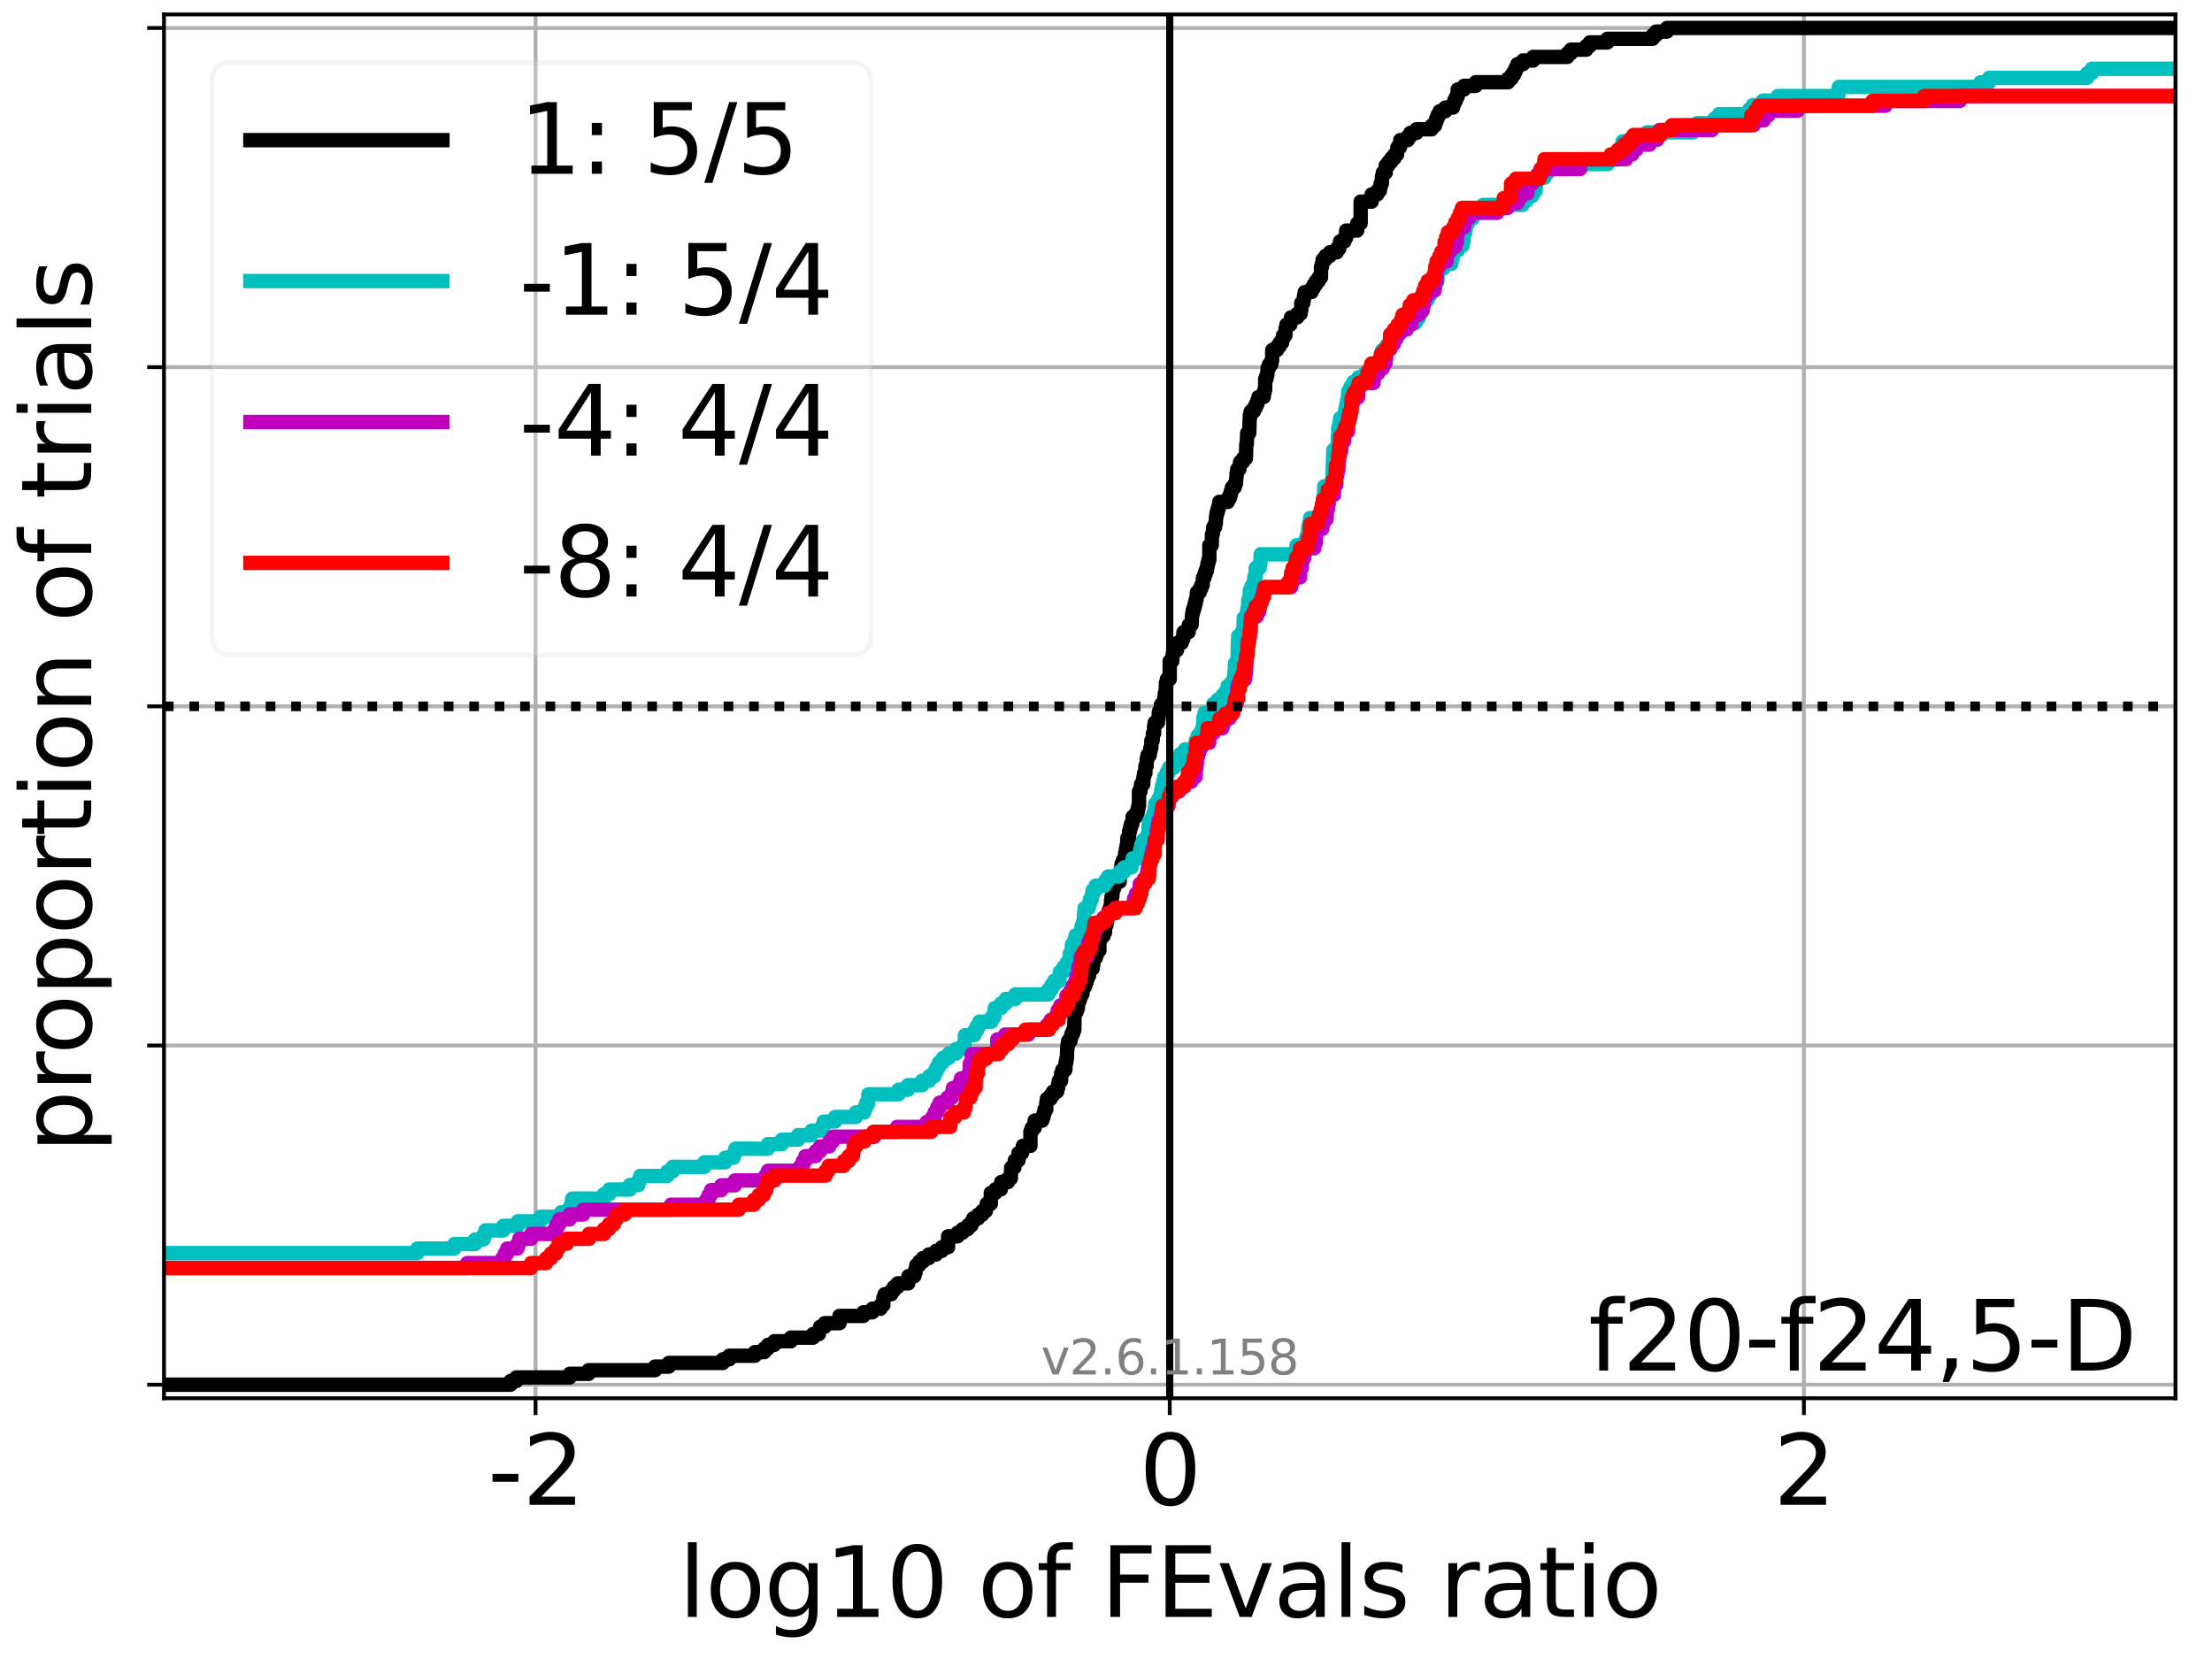 <?xml version="1.0" encoding="utf-8" standalone="no"?>
<!DOCTYPE svg PUBLIC "-//W3C//DTD SVG 1.1//EN"
  "http://www.w3.org/Graphics/SVG/1.1/DTD/svg11.dtd">
<svg xmlns:xlink="http://www.w3.org/1999/xlink" width="460.8pt" height="345.6pt" viewBox="0 0 460.8 345.6" xmlns="http://www.w3.org/2000/svg" version="1.1">
 <defs>
  <style type="text/css">*{stroke-linejoin: round; stroke-linecap: butt}</style>
 </defs>
 <g id="figure_1">
  <g id="patch_1">
   <path d="M 0 345.6 
L 460.8 345.6 
L 460.8 0 
L 0 0 
z
" style="fill: #ffffff"/>
  </g>
  <g id="axes_1">
   <g id="patch_2">
    <path d="M 34.16 291.28 
L 453.192 291.28 
L 453.192 3 
L 34.16 3 
z
" style="fill: #ffffff"/>
   </g>
   <g id="matplotlib.axis_1">
    <g id="xtick_1">
     <g id="line2d_1">
      <path d="M 111.567 291.28 
L 111.567 3 
" clip-path="url(#p907d615e0e)" style="fill: none; stroke: #b0b0b0; stroke-width: 0.8; stroke-linecap: square"/>
     </g>
     <g id="line2d_2">
      <defs>
       <path id="mff3e200ef4" d="M 0 0 
L 0 3.5 
" style="stroke: #000000; stroke-width: 0.8"/>
      </defs>
      <g>
       <use xlink:href="#mff3e200ef4" x="111.567" y="291.28" style="stroke: #000000; stroke-width: 0.8"/>
      </g>
     </g>
     <g id="text_1">
      <!-- -2 -->
      <g transform="translate(101.596 313.477)scale(0.2 -0.2)">
       <defs>
        <path id="DejaVuSans-2d" d="M 313 2009 
L 1997 2009 
L 1997 1497 
L 313 1497 
L 313 2009 
z
" transform="scale(0.016)"/>
        <path id="DejaVuSans-32" d="M 1228 531 
L 3431 531 
L 3431 0 
L 469 0 
L 469 531 
Q 828 903 1448 1529 
Q 2069 2156 2228 2338 
Q 2531 2678 2651 2914 
Q 2772 3150 2772 3378 
Q 2772 3750 2511 3984 
Q 2250 4219 1831 4219 
Q 1534 4219 1204 4116 
Q 875 4013 500 3803 
L 500 4441 
Q 881 4594 1212 4672 
Q 1544 4750 1819 4750 
Q 2544 4750 2975 4387 
Q 3406 4025 3406 3419 
Q 3406 3131 3298 2873 
Q 3191 2616 2906 2266 
Q 2828 2175 2409 1742 
Q 1991 1309 1228 531 
z
" transform="scale(0.016)"/>
       </defs>
       <use xlink:href="#DejaVuSans-2d"/>
       <use xlink:href="#DejaVuSans-32" x="36.084"/>
      </g>
     </g>
    </g>
    <g id="xtick_2">
     <g id="line2d_3">
      <path d="M 243.676 291.28 
L 243.676 3 
" clip-path="url(#p907d615e0e)" style="fill: none; stroke: #b0b0b0; stroke-width: 0.8; stroke-linecap: square"/>
     </g>
     <g id="line2d_4">
      <g>
       <use xlink:href="#mff3e200ef4" x="243.676" y="291.28" style="stroke: #000000; stroke-width: 0.8"/>
      </g>
     </g>
     <g id="text_2">
      <!-- 0 -->
      <g transform="translate(237.314 313.477)scale(0.2 -0.2)">
       <defs>
        <path id="DejaVuSans-30" d="M 2034 4250 
Q 1547 4250 1301 3770 
Q 1056 3291 1056 2328 
Q 1056 1369 1301 889 
Q 1547 409 2034 409 
Q 2525 409 2770 889 
Q 3016 1369 3016 2328 
Q 3016 3291 2770 3770 
Q 2525 4250 2034 4250 
z
M 2034 4750 
Q 2819 4750 3233 4129 
Q 3647 3509 3647 2328 
Q 3647 1150 3233 529 
Q 2819 -91 2034 -91 
Q 1250 -91 836 529 
Q 422 1150 422 2328 
Q 422 3509 836 4129 
Q 1250 4750 2034 4750 
z
" transform="scale(0.016)"/>
       </defs>
       <use xlink:href="#DejaVuSans-30"/>
      </g>
     </g>
    </g>
    <g id="xtick_3">
     <g id="line2d_5">
      <path d="M 375.785 291.28 
L 375.785 3 
" clip-path="url(#p907d615e0e)" style="fill: none; stroke: #b0b0b0; stroke-width: 0.8; stroke-linecap: square"/>
     </g>
     <g id="line2d_6">
      <g>
       <use xlink:href="#mff3e200ef4" x="375.785" y="291.28" style="stroke: #000000; stroke-width: 0.8"/>
      </g>
     </g>
     <g id="text_3">
      <!-- 2 -->
      <g transform="translate(369.423 313.477)scale(0.2 -0.2)">
       <use xlink:href="#DejaVuSans-32"/>
      </g>
     </g>
    </g>
    <g id="text_4">
     <!-- log10 of FEvals ratio -->
     <g transform="translate(141.371 336.833)scale(0.2 -0.2)">
      <defs>
       <path id="DejaVuSans-6c" d="M 603 4863 
L 1178 4863 
L 1178 0 
L 603 0 
L 603 4863 
z
" transform="scale(0.016)"/>
       <path id="DejaVuSans-6f" d="M 1959 3097 
Q 1497 3097 1228 2736 
Q 959 2375 959 1747 
Q 959 1119 1226 758 
Q 1494 397 1959 397 
Q 2419 397 2687 759 
Q 2956 1122 2956 1747 
Q 2956 2369 2687 2733 
Q 2419 3097 1959 3097 
z
M 1959 3584 
Q 2709 3584 3137 3096 
Q 3566 2609 3566 1747 
Q 3566 888 3137 398 
Q 2709 -91 1959 -91 
Q 1206 -91 779 398 
Q 353 888 353 1747 
Q 353 2609 779 3096 
Q 1206 3584 1959 3584 
z
" transform="scale(0.016)"/>
       <path id="DejaVuSans-67" d="M 2906 1791 
Q 2906 2416 2648 2759 
Q 2391 3103 1925 3103 
Q 1463 3103 1205 2759 
Q 947 2416 947 1791 
Q 947 1169 1205 825 
Q 1463 481 1925 481 
Q 2391 481 2648 825 
Q 2906 1169 2906 1791 
z
M 3481 434 
Q 3481 -459 3084 -895 
Q 2688 -1331 1869 -1331 
Q 1566 -1331 1297 -1286 
Q 1028 -1241 775 -1147 
L 775 -588 
Q 1028 -725 1275 -790 
Q 1522 -856 1778 -856 
Q 2344 -856 2625 -561 
Q 2906 -266 2906 331 
L 2906 616 
Q 2728 306 2450 153 
Q 2172 0 1784 0 
Q 1141 0 747 490 
Q 353 981 353 1791 
Q 353 2603 747 3093 
Q 1141 3584 1784 3584 
Q 2172 3584 2450 3431 
Q 2728 3278 2906 2969 
L 2906 3500 
L 3481 3500 
L 3481 434 
z
" transform="scale(0.016)"/>
       <path id="DejaVuSans-31" d="M 794 531 
L 1825 531 
L 1825 4091 
L 703 3866 
L 703 4441 
L 1819 4666 
L 2450 4666 
L 2450 531 
L 3481 531 
L 3481 0 
L 794 0 
L 794 531 
z
" transform="scale(0.016)"/>
       <path id="DejaVuSans-20" transform="scale(0.016)"/>
       <path id="DejaVuSans-66" d="M 2375 4863 
L 2375 4384 
L 1825 4384 
Q 1516 4384 1395 4259 
Q 1275 4134 1275 3809 
L 1275 3500 
L 2222 3500 
L 2222 3053 
L 1275 3053 
L 1275 0 
L 697 0 
L 697 3053 
L 147 3053 
L 147 3500 
L 697 3500 
L 697 3744 
Q 697 4328 969 4595 
Q 1241 4863 1831 4863 
L 2375 4863 
z
" transform="scale(0.016)"/>
       <path id="DejaVuSans-46" d="M 628 4666 
L 3309 4666 
L 3309 4134 
L 1259 4134 
L 1259 2759 
L 3109 2759 
L 3109 2228 
L 1259 2228 
L 1259 0 
L 628 0 
L 628 4666 
z
" transform="scale(0.016)"/>
       <path id="DejaVuSans-45" d="M 628 4666 
L 3578 4666 
L 3578 4134 
L 1259 4134 
L 1259 2753 
L 3481 2753 
L 3481 2222 
L 1259 2222 
L 1259 531 
L 3634 531 
L 3634 0 
L 628 0 
L 628 4666 
z
" transform="scale(0.016)"/>
       <path id="DejaVuSans-76" d="M 191 3500 
L 800 3500 
L 1894 563 
L 2988 3500 
L 3597 3500 
L 2284 0 
L 1503 0 
L 191 3500 
z
" transform="scale(0.016)"/>
       <path id="DejaVuSans-61" d="M 2194 1759 
Q 1497 1759 1228 1600 
Q 959 1441 959 1056 
Q 959 750 1161 570 
Q 1363 391 1709 391 
Q 2188 391 2477 730 
Q 2766 1069 2766 1631 
L 2766 1759 
L 2194 1759 
z
M 3341 1997 
L 3341 0 
L 2766 0 
L 2766 531 
Q 2569 213 2275 61 
Q 1981 -91 1556 -91 
Q 1019 -91 701 211 
Q 384 513 384 1019 
Q 384 1609 779 1909 
Q 1175 2209 1959 2209 
L 2766 2209 
L 2766 2266 
Q 2766 2663 2505 2880 
Q 2244 3097 1772 3097 
Q 1472 3097 1187 3025 
Q 903 2953 641 2809 
L 641 3341 
Q 956 3463 1253 3523 
Q 1550 3584 1831 3584 
Q 2591 3584 2966 3190 
Q 3341 2797 3341 1997 
z
" transform="scale(0.016)"/>
       <path id="DejaVuSans-73" d="M 2834 3397 
L 2834 2853 
Q 2591 2978 2328 3040 
Q 2066 3103 1784 3103 
Q 1356 3103 1142 2972 
Q 928 2841 928 2578 
Q 928 2378 1081 2264 
Q 1234 2150 1697 2047 
L 1894 2003 
Q 2506 1872 2764 1633 
Q 3022 1394 3022 966 
Q 3022 478 2636 193 
Q 2250 -91 1575 -91 
Q 1294 -91 989 -36 
Q 684 19 347 128 
L 347 722 
Q 666 556 975 473 
Q 1284 391 1588 391 
Q 1994 391 2212 530 
Q 2431 669 2431 922 
Q 2431 1156 2273 1281 
Q 2116 1406 1581 1522 
L 1381 1569 
Q 847 1681 609 1914 
Q 372 2147 372 2553 
Q 372 3047 722 3315 
Q 1072 3584 1716 3584 
Q 2034 3584 2315 3537 
Q 2597 3491 2834 3397 
z
" transform="scale(0.016)"/>
       <path id="DejaVuSans-72" d="M 2631 2963 
Q 2534 3019 2420 3045 
Q 2306 3072 2169 3072 
Q 1681 3072 1420 2755 
Q 1159 2438 1159 1844 
L 1159 0 
L 581 0 
L 581 3500 
L 1159 3500 
L 1159 2956 
Q 1341 3275 1631 3429 
Q 1922 3584 2338 3584 
Q 2397 3584 2469 3576 
Q 2541 3569 2628 3553 
L 2631 2963 
z
" transform="scale(0.016)"/>
       <path id="DejaVuSans-74" d="M 1172 4494 
L 1172 3500 
L 2356 3500 
L 2356 3053 
L 1172 3053 
L 1172 1153 
Q 1172 725 1289 603 
Q 1406 481 1766 481 
L 2356 481 
L 2356 0 
L 1766 0 
Q 1100 0 847 248 
Q 594 497 594 1153 
L 594 3053 
L 172 3053 
L 172 3500 
L 594 3500 
L 594 4494 
L 1172 4494 
z
" transform="scale(0.016)"/>
       <path id="DejaVuSans-69" d="M 603 3500 
L 1178 3500 
L 1178 0 
L 603 0 
L 603 3500 
z
M 603 4863 
L 1178 4863 
L 1178 4134 
L 603 4134 
L 603 4863 
z
" transform="scale(0.016)"/>
      </defs>
      <use xlink:href="#DejaVuSans-6c"/>
      <use xlink:href="#DejaVuSans-6f" x="27.783"/>
      <use xlink:href="#DejaVuSans-67" x="88.965"/>
      <use xlink:href="#DejaVuSans-31" x="152.441"/>
      <use xlink:href="#DejaVuSans-30" x="216.064"/>
      <use xlink:href="#DejaVuSans-20" x="279.688"/>
      <use xlink:href="#DejaVuSans-6f" x="311.475"/>
      <use xlink:href="#DejaVuSans-66" x="372.656"/>
      <use xlink:href="#DejaVuSans-20" x="407.861"/>
      <use xlink:href="#DejaVuSans-46" x="439.648"/>
      <use xlink:href="#DejaVuSans-45" x="497.168"/>
      <use xlink:href="#DejaVuSans-76" x="560.352"/>
      <use xlink:href="#DejaVuSans-61" x="619.531"/>
      <use xlink:href="#DejaVuSans-6c" x="680.811"/>
      <use xlink:href="#DejaVuSans-73" x="708.594"/>
      <use xlink:href="#DejaVuSans-20" x="760.693"/>
      <use xlink:href="#DejaVuSans-72" x="792.48"/>
      <use xlink:href="#DejaVuSans-61" x="833.594"/>
      <use xlink:href="#DejaVuSans-74" x="894.873"/>
      <use xlink:href="#DejaVuSans-69" x="934.082"/>
      <use xlink:href="#DejaVuSans-6f" x="961.865"/>
     </g>
    </g>
   </g>
   <g id="matplotlib.axis_2">
    <g id="ytick_1">
     <g id="line2d_7">
      <path d="M 34.16 288.454 
L 453.192 288.454 
" clip-path="url(#p907d615e0e)" style="fill: none; stroke: #b0b0b0; stroke-width: 0.8; stroke-linecap: square"/>
     </g>
     <g id="line2d_8">
      <defs>
       <path id="m505e5ee085" d="M 0 0 
L -3.5 0 
" style="stroke: #000000; stroke-width: 0.8"/>
      </defs>
      <g>
       <use xlink:href="#m505e5ee085" x="34.16" y="288.454" style="stroke: #000000; stroke-width: 0.8"/>
      </g>
     </g>
    </g>
    <g id="ytick_2">
     <g id="line2d_9">
      <path d="M 34.16 217.797 
L 453.192 217.797 
" clip-path="url(#p907d615e0e)" style="fill: none; stroke: #b0b0b0; stroke-width: 0.8; stroke-linecap: square"/>
     </g>
     <g id="line2d_10">
      <g>
       <use xlink:href="#m505e5ee085" x="34.16" y="217.797" style="stroke: #000000; stroke-width: 0.8"/>
      </g>
     </g>
    </g>
    <g id="ytick_3">
     <g id="line2d_11">
      <path d="M 34.16 147.14 
L 453.192 147.14 
" clip-path="url(#p907d615e0e)" style="fill: none; stroke: #b0b0b0; stroke-width: 0.8; stroke-linecap: square"/>
     </g>
     <g id="line2d_12">
      <g>
       <use xlink:href="#m505e5ee085" x="34.16" y="147.14" style="stroke: #000000; stroke-width: 0.8"/>
      </g>
     </g>
    </g>
    <g id="ytick_4">
     <g id="line2d_13">
      <path d="M 34.16 76.483 
L 453.192 76.483 
" clip-path="url(#p907d615e0e)" style="fill: none; stroke: #b0b0b0; stroke-width: 0.8; stroke-linecap: square"/>
     </g>
     <g id="line2d_14">
      <g>
       <use xlink:href="#m505e5ee085" x="34.16" y="76.483" style="stroke: #000000; stroke-width: 0.8"/>
      </g>
     </g>
    </g>
    <g id="ytick_5">
     <g id="line2d_15">
      <path d="M 34.16 5.826 
L 453.192 5.826 
" clip-path="url(#p907d615e0e)" style="fill: none; stroke: #b0b0b0; stroke-width: 0.8; stroke-linecap: square"/>
     </g>
     <g id="line2d_16">
      <g>
       <use xlink:href="#m505e5ee085" x="34.16" y="5.826" style="stroke: #000000; stroke-width: 0.8"/>
      </g>
     </g>
    </g>
    <g id="text_5">
     <!-- proportion of trials -->
     <g transform="translate(19.001 240.146)rotate(-90)scale(0.2 -0.2)">
      <defs>
       <path id="DejaVuSans-70" d="M 1159 525 
L 1159 -1331 
L 581 -1331 
L 581 3500 
L 1159 3500 
L 1159 2969 
Q 1341 3281 1617 3432 
Q 1894 3584 2278 3584 
Q 2916 3584 3314 3078 
Q 3713 2572 3713 1747 
Q 3713 922 3314 415 
Q 2916 -91 2278 -91 
Q 1894 -91 1617 61 
Q 1341 213 1159 525 
z
M 3116 1747 
Q 3116 2381 2855 2742 
Q 2594 3103 2138 3103 
Q 1681 3103 1420 2742 
Q 1159 2381 1159 1747 
Q 1159 1113 1420 752 
Q 1681 391 2138 391 
Q 2594 391 2855 752 
Q 3116 1113 3116 1747 
z
" transform="scale(0.016)"/>
       <path id="DejaVuSans-6e" d="M 3513 2113 
L 3513 0 
L 2938 0 
L 2938 2094 
Q 2938 2591 2744 2837 
Q 2550 3084 2163 3084 
Q 1697 3084 1428 2787 
Q 1159 2491 1159 1978 
L 1159 0 
L 581 0 
L 581 3500 
L 1159 3500 
L 1159 2956 
Q 1366 3272 1645 3428 
Q 1925 3584 2291 3584 
Q 2894 3584 3203 3211 
Q 3513 2838 3513 2113 
z
" transform="scale(0.016)"/>
      </defs>
      <use xlink:href="#DejaVuSans-70"/>
      <use xlink:href="#DejaVuSans-72" x="63.477"/>
      <use xlink:href="#DejaVuSans-6f" x="102.34"/>
      <use xlink:href="#DejaVuSans-70" x="163.521"/>
      <use xlink:href="#DejaVuSans-6f" x="226.998"/>
      <use xlink:href="#DejaVuSans-72" x="288.18"/>
      <use xlink:href="#DejaVuSans-74" x="329.293"/>
      <use xlink:href="#DejaVuSans-69" x="368.502"/>
      <use xlink:href="#DejaVuSans-6f" x="396.285"/>
      <use xlink:href="#DejaVuSans-6e" x="457.467"/>
      <use xlink:href="#DejaVuSans-20" x="520.846"/>
      <use xlink:href="#DejaVuSans-6f" x="552.633"/>
      <use xlink:href="#DejaVuSans-66" x="613.814"/>
      <use xlink:href="#DejaVuSans-20" x="649.02"/>
      <use xlink:href="#DejaVuSans-74" x="680.807"/>
      <use xlink:href="#DejaVuSans-72" x="720.016"/>
      <use xlink:href="#DejaVuSans-69" x="761.129"/>
      <use xlink:href="#DejaVuSans-61" x="788.912"/>
      <use xlink:href="#DejaVuSans-6c" x="850.191"/>
      <use xlink:href="#DejaVuSans-73" x="877.975"/>
     </g>
    </g>
   </g>
   <g id="line2d_17">
    <path d="M 34.16 288.454 
L 106.336 288.454 
L 106.336 287.7 
L 107.557 287.7 
L 107.557 286.946 
L 118.694 286.946 
L 118.694 286.193 
L 122.63 286.193 
L 122.63 285.439 
L 136.453 285.439 
L 136.453 284.685 
L 139.324 284.685 
L 139.324 283.932 
L 150.581 283.932 
L 150.581 283.178 
L 151.915 283.178 
L 151.915 282.424 
L 157.263 282.424 
L 157.263 281.671 
L 159.208 281.671 
L 159.208 280.917 
L 159.973 280.917 
L 159.973 280.163 
L 161.296 280.163 
L 161.296 279.41 
L 164.742 279.41 
L 164.742 278.656 
L 169.369 278.656 
L 169.369 277.902 
L 170.589 277.902 
L 170.589 277.149 
L 170.84 277.149 
L 170.84 276.395 
L 171.8 276.395 
L 171.8 275.641 
L 174.887 275.641 
L 174.887 274.134 
L 179.858 274.134 
L 179.858 273.38 
L 181.726 273.38 
L 181.726 272.627 
L 183.431 272.627 
L 183.431 271.873 
L 184.023 271.873 
L 184.023 270.366 
L 184.28 270.366 
L 184.28 269.612 
L 185.662 269.612 
L 185.662 268.858 
L 186.214 268.858 
L 186.214 268.105 
L 186.991 268.105 
L 186.991 267.351 
L 189.202 267.351 
L 189.253 265.844 
L 190.474 265.844 
L 190.474 265.09 
L 190.724 265.09 
L 190.724 264.336 
L 190.881 264.336 
L 190.881 263.583 
L 191.489 263.583 
L 191.489 262.829 
L 192.275 262.829 
L 192.275 262.075 
L 193.496 262.075 
L 193.496 261.321 
L 195.01 261.321 
L 195.01 260.568 
L 196.231 260.568 
L 196.231 259.814 
L 197.506 259.814 
L 197.506 257.553 
L 199.485 257.553 
L 199.485 256.799 
L 200.528 256.799 
L 200.528 256.046 
L 201.611 256.046 
L 201.611 255.292 
L 202.356 255.292 
L 202.356 254.538 
L 202.763 254.538 
L 202.763 253.785 
L 203.767 253.785 
L 203.767 253.031 
L 204.633 253.031 
L 204.633 252.277 
L 205.379 252.277 
L 205.379 251.524 
L 205.547 251.524 
L 205.547 250.77 
L 206.403 250.77 
L 206.403 248.509 
L 207.368 248.509 
L 207.368 247.755 
L 208.504 247.755 
L 208.569 246.248 
L 209.96 246.248 
L 209.96 245.494 
L 210.577 245.494 
L 210.64 243.233 
L 211.304 243.233 
L 211.405 241.726 
L 212.16 241.726 
L 212.16 240.219 
L 212.905 240.219 
L 212.905 239.465 
L 213.085 239.465 
L 213.085 238.711 
L 214.656 238.711 
L 214.656 235.697 
L 214.947 235.697 
L 214.947 234.943 
L 215.539 234.943 
L 215.539 233.436 
L 217.118 233.436 
L 217.118 232.682 
L 217.39 232.682 
L 217.39 231.928 
L 217.576 231.928 
L 217.576 231.175 
L 217.951 231.175 
L 217.97 229.667 
L 218.087 229.667 
L 218.087 228.914 
L 218.862 228.914 
L 218.862 228.16 
L 219.369 228.16 
L 219.369 227.406 
L 220.226 227.406 
L 220.226 226.653 
L 220.413 226.653 
L 220.413 225.899 
L 220.565 225.899 
L 220.565 225.145 
L 221.057 225.145 
L 221.057 223.638 
L 221.295 223.638 
L 221.295 222.884 
L 221.932 222.884 
L 221.976 221.377 
L 222.12 221.377 
L 222.12 220.623 
L 222.241 220.623 
L 222.32 218.362 
L 222.392 218.362 
L 222.392 217.608 
L 222.516 217.608 
L 222.516 216.855 
L 223.006 216.855 
L 223.006 216.101 
L 223.2 216.101 
L 223.2 215.347 
L 223.541 215.347 
L 223.541 214.594 
L 223.792 214.594 
L 223.865 210.825 
L 224.258 210.825 
L 224.258 210.072 
L 224.537 210.072 
L 224.642 208.564 
L 224.888 208.564 
L 224.888 207.811 
L 225.126 207.811 
L 225.126 207.057 
L 225.496 207.057 
L 225.567 205.55 
L 226.028 205.55 
L 226.028 204.796 
L 226.288 204.796 
L 226.288 204.042 
L 226.526 204.042 
L 226.526 203.289 
L 226.853 203.289 
L 226.908 201.781 
L 227.622 201.781 
L 227.622 201.028 
L 227.74 201.028 
L 227.747 199.52 
L 228.291 199.52 
L 228.291 198.767 
L 228.533 198.767 
L 228.533 198.013 
L 229.022 198.013 
L 229.022 195.752 
L 229.272 195.752 
L 229.272 194.998 
L 229.889 194.998 
L 229.889 194.245 
L 230.193 194.245 
L 230.193 192.737 
L 230.493 192.737 
L 230.542 191.23 
L 230.71 191.23 
L 230.71 190.476 
L 230.941 190.476 
L 230.941 189.723 
L 231.258 189.723 
L 231.258 188.969 
L 231.414 188.969 
L 231.453 187.462 
L 231.57 187.462 
L 231.57 186.708 
L 231.738 186.708 
L 231.772 185.2 
L 232.044 185.2 
L 232.044 183.693 
L 233.245 183.693 
L 233.265 182.186 
L 233.497 182.186 
L 233.555 180.678 
L 233.653 180.678 
L 233.653 179.925 
L 233.948 179.925 
L 233.948 179.171 
L 234.304 179.171 
L 234.387 177.664 
L 234.54 177.664 
L 234.54 176.91 
L 234.678 176.91 
L 234.678 176.156 
L 234.832 176.156 
L 234.832 174.649 
L 235.178 174.649 
L 235.219 173.142 
L 235.423 173.142 
L 235.423 172.388 
L 235.603 172.388 
L 235.603 171.634 
L 235.882 171.634 
L 235.955 170.127 
L 236.659 170.127 
L 236.659 169.373 
L 236.974 169.373 
L 236.974 168.62 
L 237.128 168.62 
L 237.128 167.866 
L 237.275 167.866 
L 237.275 164.851 
L 237.589 164.851 
L 237.589 164.098 
L 237.71 164.098 
L 237.71 163.344 
L 238.166 163.344 
L 238.195 161.837 
L 238.337 161.837 
L 238.337 161.083 
L 238.6 161.083 
L 238.614 159.576 
L 238.87 159.576 
L 238.884 158.068 
L 239.05 158.068 
L 239.05 157.315 
L 239.511 157.315 
L 239.511 156.561 
L 239.643 156.561 
L 239.643 155.807 
L 239.845 155.807 
L 239.845 154.3 
L 240.117 154.3 
L 240.179 152.793 
L 240.414 152.793 
L 240.42 151.285 
L 240.549 151.285 
L 240.549 150.532 
L 241.223 150.532 
L 241.223 149.778 
L 241.338 149.778 
L 241.419 148.271 
L 241.784 148.271 
L 241.864 146.763 
L 242.481 146.763 
L 242.551 145.256 
L 242.631 145.256 
L 242.631 144.502 
L 242.82 144.502 
L 242.89 142.241 
L 243.084 142.241 
L 243.084 141.487 
L 243.676 141.487 
L 243.676 137.719 
L 244.212 137.719 
L 244.31 136.212 
L 244.402 136.212 
L 244.402 135.458 
L 245.186 135.458 
L 245.256 133.951 
L 246.156 133.951 
L 246.156 133.197 
L 246.487 133.197 
L 246.547 131.69 
L 247.611 131.69 
L 247.659 130.182 
L 248.228 130.182 
L 248.338 127.921 
L 248.468 127.921 
L 248.468 127.168 
L 248.702 127.168 
L 248.702 126.414 
L 248.906 126.414 
L 248.906 125.66 
L 249.092 125.66 
L 249.092 124.907 
L 249.268 124.907 
L 249.332 123.399 
L 249.922 123.399 
L 249.922 122.646 
L 250.24 122.646 
L 250.24 121.892 
L 250.539 121.892 
L 250.594 120.385 
L 250.886 120.385 
L 250.886 119.631 
L 251.143 119.631 
L 251.143 118.877 
L 251.412 118.877 
L 251.412 118.124 
L 251.549 118.124 
L 251.549 117.37 
L 251.727 117.37 
L 251.727 116.616 
L 251.929 116.616 
L 251.929 113.602 
L 252.431 113.602 
L 252.475 111.341 
L 252.637 111.341 
L 252.732 109.833 
L 253.115 109.833 
L 253.115 109.08 
L 253.268 109.08 
L 253.328 107.572 
L 253.435 107.572 
L 253.435 106.818 
L 253.646 106.818 
L 253.646 106.065 
L 253.858 106.065 
L 253.858 105.311 
L 253.992 105.311 
L 253.992 104.557 
L 255.774 104.557 
L 255.774 103.804 
L 256.192 103.804 
L 256.192 103.05 
L 256.411 103.05 
L 256.411 102.296 
L 256.642 102.296 
L 256.642 101.543 
L 257.196 101.543 
L 257.196 100.789 
L 257.468 100.789 
L 257.568 99.282 
L 257.604 99.282 
L 257.604 98.528 
L 257.72 98.528 
L 257.72 97.774 
L 258.172 97.774 
L 258.172 97.021 
L 258.33 97.021 
L 258.33 96.267 
L 258.924 96.267 
L 258.924 95.513 
L 259.541 95.513 
L 259.628 92.499 
L 259.73 92.499 
L 259.807 90.238 
L 260.245 90.238 
L 260.328 87.223 
L 260.37 87.223 
L 260.37 86.469 
L 260.538 86.469 
L 260.538 85.716 
L 261.201 85.716 
L 261.201 84.962 
L 261.601 84.962 
L 261.601 84.208 
L 261.933 84.208 
L 261.933 83.455 
L 262.161 83.455 
L 262.161 82.701 
L 263.254 82.701 
L 263.254 81.947 
L 263.389 81.947 
L 263.389 81.194 
L 263.56 81.194 
L 263.56 78.933 
L 263.83 78.933 
L 263.83 78.179 
L 264.006 78.179 
L 264.069 76.672 
L 264.361 76.672 
L 264.361 75.918 
L 264.836 75.918 
L 264.836 75.164 
L 264.995 75.164 
L 265.047 72.903 
L 266.057 72.903 
L 266.057 72.15 
L 266.583 72.15 
L 266.583 71.396 
L 267.091 71.396 
L 267.091 70.642 
L 267.276 70.642 
L 267.276 69.888 
L 267.766 69.888 
L 267.808 68.381 
L 267.983 68.381 
L 267.983 67.627 
L 268.791 67.627 
L 268.791 66.874 
L 268.931 66.874 
L 268.931 66.12 
L 270.234 66.12 
L 270.234 65.366 
L 270.94 65.366 
L 270.94 64.613 
L 271.087 64.613 
L 271.087 63.105 
L 271.518 63.105 
L 271.518 62.352 
L 271.644 62.352 
L 271.644 61.598 
L 271.813 61.598 
L 271.813 60.844 
L 273.213 60.844 
L 273.213 60.091 
L 273.641 60.091 
L 273.641 59.337 
L 274.109 59.337 
L 274.109 58.583 
L 274.684 58.583 
L 274.684 57.83 
L 275.192 57.83 
L 275.192 55.569 
L 275.405 55.569 
L 275.405 54.815 
L 275.551 54.815 
L 275.551 54.061 
L 276.133 54.061 
L 276.133 53.308 
L 277.044 53.308 
L 277.044 52.554 
L 278.474 52.554 
L 278.474 51.8 
L 278.997 51.8 
L 278.997 51.047 
L 279.155 51.047 
L 279.155 50.293 
L 280.066 50.293 
L 280.066 49.539 
L 280.422 49.539 
L 280.422 48.032 
L 282.719 48.032 
L 282.754 46.525 
L 283.445 46.525 
L 283.445 42.003 
L 285.741 42.003 
L 285.741 40.495 
L 286.92 40.495 
L 286.92 39.742 
L 287.454 39.742 
L 287.454 38.988 
L 287.61 38.988 
L 287.61 38.234 
L 287.867 38.234 
L 287.892 36.727 
L 288.071 36.727 
L 288.071 35.973 
L 288.675 35.973 
L 288.675 34.466 
L 289.236 34.466 
L 289.236 33.712 
L 289.846 33.712 
L 289.846 32.959 
L 290.477 32.959 
L 290.477 32.205 
L 291.029 32.205 
L 291.094 30.697 
L 291.644 30.697 
L 291.698 29.19 
L 293.259 29.19 
L 293.259 28.436 
L 293.79 28.436 
L 293.79 27.683 
L 295.077 27.683 
L 295.077 26.929 
L 298.232 26.929 
L 298.232 26.175 
L 298.936 26.175 
L 298.936 25.422 
L 299.204 25.422 
L 299.204 24.668 
L 299.499 24.668 
L 299.499 23.914 
L 299.908 23.914 
L 299.908 23.161 
L 301.093 23.161 
L 301.093 22.407 
L 302.697 22.407 
L 302.697 21.653 
L 302.956 21.653 
L 302.956 20.9 
L 303.329 20.9 
L 303.329 20.146 
L 303.66 20.146 
L 303.669 18.639 
L 304.98 18.639 
L 304.98 17.885 
L 307.421 17.885 
L 307.421 17.131 
L 314.153 17.131 
L 314.153 16.378 
L 314.881 16.378 
L 314.881 15.624 
L 315.374 15.624 
L 315.374 14.87 
L 315.747 14.87 
L 315.747 14.117 
L 316.102 14.117 
L 316.102 13.363 
L 317.257 13.363 
L 317.257 12.609 
L 319.383 12.609 
L 319.383 11.856 
L 326.511 11.856 
L 326.511 11.102 
L 327.239 11.102 
L 327.239 10.348 
L 330.447 10.348 
L 330.447 9.595 
L 331.175 9.595 
L 331.175 8.841 
L 334.845 8.841 
L 334.845 8.087 
L 344.269 8.087 
L 344.269 7.334 
L 344.998 7.334 
L 344.998 6.58 
L 347.263 6.58 
L 347.263 5.826 
L 453.192 5.826 
L 453.192 5.826 
" clip-path="url(#p907d615e0e)" style="fill: none; stroke: #000000; stroke-width: 3; stroke-linecap: square"/>
   </g>
   <g id="line2d_18">
    <path clip-path="url(#p907d615e0e)" style="fill: none; stroke: #000000; stroke-width: 3; stroke-linecap: square"/>
   </g>
   <g id="line2d_19">
    <path d="M 34.16 261.042 
L 86.95 261.042 
L 86.95 260.096 
L 94.663 260.096 
L 94.663 259.151 
L 98.985 259.151 
L 98.985 258.206 
L 100.736 258.206 
L 100.736 257.261 
L 101.111 257.261 
L 101.111 256.315 
L 104.864 256.315 
L 104.864 255.37 
L 107.883 255.37 
L 107.883 254.425 
L 112.578 254.425 
L 112.578 253.48 
L 116.9 253.48 
L 116.9 252.535 
L 118.651 252.535 
L 118.651 251.589 
L 119.026 251.589 
L 119.026 250.644 
L 119.196 250.644 
L 119.196 249.699 
L 125.797 249.699 
L 125.797 248.754 
L 126.909 248.754 
L 126.909 247.808 
L 131.231 247.808 
L 131.231 246.863 
L 132.982 246.863 
L 132.982 245.918 
L 133.357 245.918 
L 133.357 244.973 
L 139.02 244.973 
L 139.02 244.027 
L 140.129 244.027 
L 140.129 243.082 
L 146.734 243.082 
L 146.734 242.137 
L 151.056 242.137 
L 151.056 241.192 
L 152.807 241.192 
L 152.807 240.246 
L 153.182 240.246 
L 153.182 239.301 
L 159.953 239.301 
L 159.953 238.356 
L 162.871 238.356 
L 162.871 237.411 
L 166.255 237.411 
L 166.255 236.465 
L 169.076 236.465 
L 169.076 235.52 
L 171.224 235.52 
L 171.224 234.575 
L 171.606 234.575 
L 171.606 233.63 
L 173.969 233.63 
L 173.969 232.684 
L 178.291 232.684 
L 178.291 231.739 
L 180.042 231.739 
L 180.042 230.794 
L 180.417 230.794 
L 180.417 229.849 
L 180.872 229.849 
L 180.885 227.958 
L 187.189 227.958 
L 187.189 227.013 
L 189.138 227.013 
L 189.138 226.068 
L 192.115 226.068 
L 192.115 225.122 
L 193.593 225.122 
L 193.593 224.177 
L 194.646 224.177 
L 194.646 223.232 
L 195.125 223.232 
L 195.125 222.287 
L 195.61 222.287 
L 195.61 221.342 
L 196.407 221.342 
L 196.407 220.396 
L 197.656 220.396 
L 197.656 219.451 
L 199.202 219.451 
L 199.202 218.506 
L 200.749 218.506 
L 200.749 217.561 
L 200.936 217.561 
L 201.006 215.67 
L 202.975 215.67 
L 202.975 214.725 
L 203.47 214.725 
L 203.47 213.78 
L 204.022 213.78 
L 204.022 212.834 
L 206.553 212.834 
L 206.553 211.889 
L 207.134 211.889 
L 207.232 209.999 
L 208.532 209.999 
L 208.532 209.053 
L 209.52 209.053 
L 209.52 208.108 
L 211.507 208.108 
L 211.507 207.163 
L 218.354 207.163 
L 218.354 206.218 
L 218.996 206.218 
L 218.996 205.272 
L 219.582 205.272 
L 219.582 204.327 
L 220.676 204.327 
L 220.676 203.382 
L 220.789 203.382 
L 220.789 202.437 
L 221.527 202.437 
L 221.527 201.491 
L 222.242 201.491 
L 222.242 200.546 
L 222.716 200.546 
L 222.716 199.601 
L 222.846 199.601 
L 222.846 198.656 
L 223.239 198.656 
L 223.295 196.765 
L 223.789 196.765 
L 223.789 195.82 
L 224.045 195.82 
L 224.045 194.875 
L 225.252 194.875 
L 225.279 192.984 
L 225.614 192.984 
L 225.614 192.039 
L 225.818 192.039 
L 225.839 190.149 
L 225.936 190.149 
L 225.936 189.203 
L 226.799 189.203 
L 226.799 188.258 
L 227.055 188.258 
L 227.055 187.313 
L 227.435 187.313 
L 227.435 186.368 
L 227.639 186.368 
L 227.639 185.422 
L 228.272 185.422 
L 228.272 184.477 
L 230.173 184.477 
L 230.173 183.532 
L 230.835 183.532 
L 230.835 182.587 
L 233.183 182.587 
L 233.183 181.641 
L 234.149 181.641 
L 234.149 180.696 
L 235.696 180.696 
L 235.696 179.751 
L 235.952 179.751 
L 235.952 178.806 
L 237.406 178.806 
L 237.406 177.86 
L 237.538 177.86 
L 237.538 176.915 
L 237.829 176.915 
L 237.829 175.97 
L 238.094 175.97 
L 238.094 175.025 
L 238.996 175.025 
L 238.996 174.079 
L 239.243 174.079 
L 239.322 171.244 
L 239.926 171.244 
L 239.926 170.298 
L 240.309 170.298 
L 240.309 169.353 
L 240.53 169.353 
L 240.53 168.408 
L 240.657 168.408 
L 240.657 167.463 
L 241.282 167.463 
L 241.282 166.517 
L 241.766 166.517 
L 241.766 165.572 
L 241.885 165.572 
L 241.885 164.627 
L 242.08 164.627 
L 242.08 163.682 
L 242.331 163.682 
L 242.331 162.736 
L 242.569 162.736 
L 242.569 161.791 
L 243.093 161.791 
L 243.093 160.846 
L 243.528 160.846 
L 243.528 159.901 
L 244.608 159.901 
L 244.608 158.956 
L 245.664 158.956 
L 245.664 158.01 
L 245.886 158.01 
L 245.886 157.065 
L 246.839 157.065 
L 246.839 156.12 
L 248.896 156.12 
L 248.896 155.175 
L 249.122 155.175 
L 249.122 154.229 
L 249.486 154.229 
L 249.486 153.284 
L 250.165 153.284 
L 250.165 152.339 
L 250.53 152.339 
L 250.53 151.394 
L 250.67 151.394 
L 250.679 149.503 
L 250.926 149.503 
L 250.926 148.558 
L 252.655 148.558 
L 252.733 146.667 
L 253.689 146.667 
L 253.689 145.722 
L 254.734 145.722 
L 254.734 144.777 
L 255.436 144.777 
L 255.436 143.832 
L 255.744 143.832 
L 255.744 142.886 
L 256.661 142.886 
L 256.661 141.941 
L 257.054 141.941 
L 257.147 140.051 
L 257.227 140.051 
L 257.278 138.16 
L 257.793 138.16 
L 257.889 133.434 
L 257.933 133.434 
L 257.933 132.489 
L 258.736 132.489 
L 258.736 131.544 
L 259.006 131.544 
L 259.097 128.708 
L 259.71 128.708 
L 259.71 127.763 
L 259.841 127.763 
L 259.841 126.817 
L 259.987 126.817 
L 260.049 124.927 
L 260.332 124.927 
L 260.345 123.036 
L 260.693 123.036 
L 260.693 122.091 
L 261.215 122.091 
L 261.299 120.201 
L 261.569 120.201 
L 261.591 118.31 
L 262.422 118.31 
L 262.422 117.365 
L 262.586 117.365 
L 262.612 115.474 
L 269.928 115.474 
L 269.928 114.529 
L 270.075 114.529 
L 270.075 113.584 
L 271.83 113.584 
L 271.83 112.639 
L 272.172 112.639 
L 272.172 111.693 
L 272.495 111.693 
L 272.526 109.803 
L 272.767 109.803 
L 272.767 108.858 
L 272.899 108.858 
L 272.899 107.912 
L 275.07 107.912 
L 275.07 106.967 
L 275.536 106.967 
L 275.536 106.022 
L 275.695 106.022 
L 275.772 103.186 
L 275.845 103.186 
L 275.868 101.296 
L 277.303 101.296 
L 277.303 100.351 
L 277.559 100.351 
L 277.659 96.57 
L 277.673 96.57 
L 277.774 93.734 
L 278.616 93.734 
L 278.705 90.898 
L 278.783 90.898 
L 278.794 89.008 
L 279.039 89.008 
L 279.039 88.062 
L 279.171 88.062 
L 279.171 87.117 
L 280.177 87.117 
L 280.237 85.227 
L 280.433 85.227 
L 280.433 84.281 
L 280.629 84.281 
L 280.629 83.336 
L 280.784 83.336 
L 280.784 82.391 
L 280.898 82.391 
L 280.898 81.446 
L 281.357 81.446 
L 281.357 80.5 
L 281.942 80.5 
L 281.942 79.555 
L 282.996 79.555 
L 282.996 78.61 
L 284.433 78.61 
L 284.433 77.665 
L 285.835 77.665 
L 285.835 76.719 
L 286.693 76.719 
L 286.693 75.774 
L 287.602 75.774 
L 287.68 73.884 
L 287.952 73.884 
L 287.952 72.938 
L 288.826 72.938 
L 288.826 71.993 
L 289.681 71.993 
L 289.681 71.048 
L 289.9 71.048 
L 289.9 70.103 
L 291.052 70.103 
L 291.052 69.158 
L 291.997 69.158 
L 291.997 68.212 
L 292.968 68.212 
L 292.968 67.267 
L 294.869 67.267 
L 294.869 66.322 
L 295.535 66.322 
L 295.535 65.377 
L 295.978 65.377 
L 295.978 64.431 
L 296.181 64.431 
L 296.24 62.541 
L 297.36 62.541 
L 297.36 61.596 
L 297.879 61.596 
L 297.879 60.65 
L 298.545 60.65 
L 298.545 59.705 
L 299 59.705 
L 299 58.76 
L 299.406 58.76 
L 299.507 56.869 
L 299.566 56.869 
L 299.566 55.924 
L 300.686 55.924 
L 300.686 54.979 
L 302.326 54.979 
L 302.326 54.034 
L 302.575 54.034 
L 302.653 52.143 
L 303.75 52.143 
L 303.75 51.198 
L 304.655 51.198 
L 304.655 50.253 
L 304.875 50.253 
L 304.92 48.362 
L 305.278 48.362 
L 305.278 47.417 
L 305.396 47.417 
L 305.396 46.472 
L 305.866 46.472 
L 305.866 45.526 
L 306.776 45.526 
L 306.776 44.581 
L 307.442 44.581 
L 307.442 43.636 
L 308.966 43.636 
L 308.966 42.691 
L 317.135 42.691 
L 317.135 41.745 
L 318.081 41.745 
L 318.081 40.8 
L 319.232 40.8 
L 319.232 39.855 
L 319.848 39.855 
L 319.848 38.91 
L 319.995 38.91 
L 319.995 37.965 
L 320.198 37.965 
L 320.198 37.019 
L 321.75 37.019 
L 321.75 36.074 
L 322.415 36.074 
L 322.415 35.129 
L 323.298 35.129 
L 323.298 34.184 
L 334.897 34.184 
L 334.897 33.238 
L 336.687 33.238 
L 336.687 32.293 
L 337.906 32.293 
L 338.008 29.457 
L 340.022 29.457 
L 340.022 28.512 
L 343.122 28.512 
L 343.122 27.567 
L 352.734 27.567 
L 352.734 26.622 
L 353.531 26.622 
L 353.531 25.676 
L 357.119 25.676 
L 357.119 24.731 
L 358.088 24.731 
L 358.088 23.786 
L 364.356 23.786 
L 364.356 22.841 
L 365.141 22.841 
L 365.141 21.895 
L 367.257 21.895 
L 367.257 20.95 
L 370.357 20.95 
L 370.357 20.005 
L 382.942 20.005 
L 382.942 19.06 
L 383.059 19.06 
L 383.059 18.114 
L 412.56 18.114 
L 412.56 17.169 
L 414.351 17.169 
L 414.351 16.224 
L 434.782 16.224 
L 434.782 15.279 
L 435.752 15.279 
L 435.752 14.333 
L 453.192 14.333 
L 453.192 14.333 
" clip-path="url(#p907d615e0e)" style="fill: none; stroke: #00bfbf; stroke-width: 3; stroke-linecap: square"/>
   </g>
   <g id="line2d_20">
    <path clip-path="url(#p907d615e0e)" style="fill: none; stroke: #00bfbf; stroke-width: 3; stroke-linecap: square"/>
   </g>
   <g id="line2d_21">
    <path d="M 34.16 264.142 
L 97.315 264.142 
L 97.315 263.129 
L 104.644 263.129 
L 104.644 262.116 
L 105.161 262.116 
L 105.161 261.103 
L 105.669 261.103 
L 105.669 260.09 
L 107.802 260.09 
L 107.802 259.077 
L 108.181 259.077 
L 108.181 258.064 
L 110.646 258.064 
L 110.646 257.051 
L 115.51 257.051 
L 115.51 256.038 
L 116.027 256.038 
L 116.027 255.025 
L 116.535 255.025 
L 116.535 254.012 
L 118.668 254.012 
L 118.668 252.999 
L 121.512 252.999 
L 121.512 251.986 
L 139.767 251.986 
L 139.767 250.973 
L 147.096 250.973 
L 147.096 249.96 
L 147.613 249.96 
L 147.613 248.947 
L 148.12 248.947 
L 148.12 247.934 
L 150.254 247.934 
L 150.254 246.921 
L 153.098 246.921 
L 153.098 245.908 
L 159.422 245.908 
L 159.422 244.895 
L 160.001 244.895 
L 160.001 243.882 
L 166.751 243.882 
L 166.751 242.869 
L 167.268 242.869 
L 167.268 241.856 
L 167.775 241.856 
L 167.775 240.843 
L 169.909 240.843 
L 169.909 239.83 
L 170.867 239.83 
L 170.867 238.817 
L 172.753 238.817 
L 172.753 237.804 
L 173.519 237.804 
L 173.519 236.791 
L 182.156 236.791 
L 182.156 235.778 
L 186.87 235.778 
L 186.87 234.765 
L 193.022 234.765 
L 193.022 233.752 
L 194.199 233.752 
L 194.199 232.739 
L 194.716 232.739 
L 194.716 231.726 
L 195.223 231.726 
L 195.223 230.713 
L 195.743 230.713 
L 195.743 229.7 
L 197.357 229.7 
L 197.357 228.687 
L 198.254 228.687 
L 198.254 227.674 
L 198.504 227.674 
L 198.504 226.661 
L 199.872 226.661 
L 199.872 225.648 
L 200.201 225.648 
L 200.201 224.635 
L 201.769 224.635 
L 201.769 223.622 
L 201.993 223.622 
L 202.024 221.596 
L 202.444 221.596 
L 202.453 219.57 
L 207.593 219.57 
L 207.593 218.557 
L 207.751 218.557 
L 207.752 216.531 
L 209.37 216.531 
L 209.37 215.518 
L 214.254 215.518 
L 214.254 214.505 
L 218.111 214.505 
L 218.111 213.492 
L 218.88 213.492 
L 218.88 212.479 
L 220.041 212.479 
L 220.041 211.466 
L 220.338 211.466 
L 220.338 210.453 
L 220.891 210.453 
L 220.891 209.44 
L 222.108 209.44 
L 222.162 207.414 
L 222.94 207.414 
L 222.94 206.401 
L 223.434 206.401 
L 223.434 205.388 
L 223.993 205.388 
L 223.993 204.375 
L 224.248 204.375 
L 224.248 203.362 
L 224.608 203.362 
L 224.668 201.336 
L 225.062 201.336 
L 225.12 199.31 
L 226.504 199.31 
L 226.511 197.284 
L 226.759 197.284 
L 226.759 196.271 
L 227.179 196.271 
L 227.179 195.258 
L 227.919 195.258 
L 227.919 194.245 
L 228.09 194.245 
L 228.09 193.232 
L 228.76 193.232 
L 228.76 192.219 
L 229.817 192.219 
L 229.817 191.206 
L 230.819 191.206 
L 230.819 190.193 
L 232.328 190.193 
L 232.328 189.18 
L 236.002 189.18 
L 236.002 188.167 
L 236.257 188.167 
L 236.257 187.154 
L 236.678 187.154 
L 236.678 186.141 
L 237.377 186.141 
L 237.438 184.115 
L 238.28 184.115 
L 238.28 183.102 
L 238.896 183.102 
L 238.896 182.089 
L 239.049 182.089 
L 239.049 181.076 
L 239.338 181.076 
L 239.338 180.063 
L 239.626 180.063 
L 239.626 179.05 
L 239.818 179.05 
L 239.818 178.037 
L 240.09 178.037 
L 240.09 177.024 
L 240.409 177.024 
L 240.507 174.998 
L 240.956 174.998 
L 241.017 172.972 
L 241.18 172.972 
L 241.18 171.959 
L 241.378 171.959 
L 241.378 170.946 
L 241.827 170.946 
L 241.827 169.933 
L 241.949 169.933 
L 241.949 168.92 
L 242.369 168.92 
L 242.369 167.907 
L 243.407 167.907 
L 243.499 165.881 
L 244.263 165.881 
L 244.263 164.868 
L 245.658 164.868 
L 245.658 163.855 
L 246.775 163.855 
L 246.775 162.842 
L 248.168 162.842 
L 248.168 161.829 
L 249.058 161.829 
L 249.14 159.803 
L 249.257 159.803 
L 249.257 158.79 
L 249.396 158.79 
L 249.396 157.777 
L 249.556 157.777 
L 249.556 156.764 
L 249.816 156.764 
L 249.816 155.751 
L 250.314 155.751 
L 250.314 154.738 
L 251.905 154.738 
L 251.905 153.725 
L 252.05 153.725 
L 252.05 152.712 
L 252.825 152.712 
L 252.825 151.699 
L 254.658 151.699 
L 254.658 150.686 
L 254.965 150.686 
L 254.965 149.673 
L 256.123 149.673 
L 256.123 148.66 
L 256.706 148.66 
L 256.706 147.647 
L 257.135 147.647 
L 257.135 146.633 
L 257.607 146.633 
L 257.667 144.607 
L 257.736 144.607 
L 257.736 143.594 
L 257.904 143.594 
L 257.904 142.581 
L 258.415 142.581 
L 258.415 141.568 
L 259.362 141.568 
L 259.362 140.555 
L 259.507 140.555 
L 259.617 138.529 
L 259.626 138.529 
L 259.626 136.503 
L 259.835 136.503 
L 259.853 134.477 
L 259.987 134.477 
L 259.987 133.464 
L 260.259 133.464 
L 260.259 132.451 
L 260.386 132.451 
L 260.386 131.438 
L 260.507 131.438 
L 260.611 128.399 
L 261.844 128.399 
L 261.844 127.386 
L 262.323 127.386 
L 262.407 125.36 
L 262.886 125.36 
L 262.886 124.347 
L 263.159 124.347 
L 263.159 123.334 
L 263.477 123.334 
L 263.477 122.321 
L 268.963 122.321 
L 268.963 121.308 
L 269.297 121.308 
L 269.297 120.295 
L 270.805 120.295 
L 270.829 118.269 
L 271.211 118.269 
L 271.281 116.243 
L 271.711 116.243 
L 271.711 115.23 
L 271.868 115.23 
L 271.868 114.217 
L 273.792 114.217 
L 273.792 113.204 
L 274.092 113.204 
L 274.129 111.178 
L 274.274 111.178 
L 274.274 110.165 
L 275.461 110.165 
L 275.461 109.152 
L 275.701 109.152 
L 275.701 108.139 
L 276.361 108.139 
L 276.462 106.113 
L 276.64 106.113 
L 276.64 105.1 
L 276.785 105.1 
L 276.882 103.074 
L 277.897 103.074 
L 277.905 101.048 
L 278.347 101.048 
L 278.363 99.022 
L 278.584 99.022 
L 278.584 98.009 
L 278.802 98.009 
L 278.842 95.983 
L 278.944 95.983 
L 278.944 94.97 
L 279.114 94.97 
L 279.114 93.957 
L 279.393 93.957 
L 279.433 91.931 
L 280.004 91.931 
L 280.022 89.905 
L 280.805 89.905 
L 280.858 86.866 
L 281.324 86.866 
L 281.324 85.853 
L 281.484 85.853 
L 281.484 84.84 
L 281.596 84.84 
L 281.596 83.827 
L 281.915 83.827 
L 281.915 82.814 
L 282.904 82.814 
L 282.922 80.788 
L 283.291 80.788 
L 283.291 79.775 
L 286.138 79.775 
L 286.138 78.762 
L 286.283 78.762 
L 286.283 77.749 
L 287.113 77.749 
L 287.113 76.736 
L 288.059 76.736 
L 288.059 75.723 
L 288.618 75.723 
L 288.618 74.71 
L 288.763 74.71 
L 288.763 73.697 
L 288.891 73.697 
L 288.891 72.684 
L 289.668 72.684 
L 289.668 71.671 
L 290.356 71.671 
L 290.356 70.658 
L 290.866 70.658 
L 290.866 69.645 
L 291.521 69.645 
L 291.521 68.632 
L 293.053 68.632 
L 293.053 67.619 
L 294.032 67.619 
L 294.092 65.593 
L 295.564 65.593 
L 295.564 64.58 
L 296.429 64.58 
L 296.429 63.567 
L 296.603 63.567 
L 296.603 62.554 
L 296.76 62.554 
L 296.76 61.541 
L 297.439 61.541 
L 297.439 60.528 
L 298.859 60.528 
L 298.878 58.502 
L 299.242 58.502 
L 299.276 56.476 
L 299.421 56.476 
L 299.421 55.463 
L 299.921 55.463 
L 299.921 54.45 
L 301.341 54.45 
L 301.36 52.424 
L 302.029 52.424 
L 302.029 51.411 
L 303.214 51.411 
L 303.214 50.398 
L 303.494 50.398 
L 303.53 48.372 
L 303.809 48.372 
L 303.809 47.359 
L 304.979 47.359 
L 305.062 45.333 
L 306.102 45.333 
L 306.102 44.32 
L 311.907 44.32 
L 311.907 43.307 
L 314.08 43.307 
L 314.08 42.294 
L 316.066 42.294 
L 316.066 41.281 
L 316.668 41.281 
L 316.668 40.268 
L 318.2 40.268 
L 318.2 39.255 
L 318.314 39.255 
L 318.314 38.242 
L 319.24 38.242 
L 319.24 37.229 
L 320.349 37.229 
L 320.349 36.216 
L 321.253 36.216 
L 321.253 35.203 
L 329.163 35.203 
L 329.163 33.177 
L 338.761 33.177 
L 338.761 32.164 
L 340.004 32.164 
L 340.004 31.151 
L 340.908 31.151 
L 340.908 30.138 
L 343.629 30.138 
L 343.629 29.125 
L 345.238 29.125 
L 345.238 28.112 
L 345.665 28.112 
L 345.665 27.099 
L 356.65 27.099 
L 356.65 26.086 
L 365.32 26.086 
L 365.32 25.073 
L 367.452 25.073 
L 367.452 24.06 
L 368.356 24.06 
L 368.356 23.047 
L 374.516 23.047 
L 374.516 22.034 
L 392.768 22.034 
L 392.768 21.021 
L 408.298 21.021 
L 408.298 20.008 
L 453.192 20.008 
L 453.192 20.008 
" clip-path="url(#p907d615e0e)" style="fill: none; stroke: #bf00bf; stroke-width: 3; stroke-linecap: square"/>
   </g>
   <g id="line2d_22">
    <path clip-path="url(#p907d615e0e)" style="fill: none; stroke: #bf00bf; stroke-width: 3; stroke-linecap: square"/>
   </g>
   <g id="line2d_23">
    <path d="M 34.16 264.142 
L 110.634 264.142 
L 110.634 263.129 
L 113.78 263.129 
L 113.78 262.116 
L 114.801 262.116 
L 114.801 261.103 
L 115.851 261.103 
L 115.851 260.09 
L 116.363 260.09 
L 116.363 259.077 
L 118.083 259.077 
L 118.083 258.064 
L 122.699 258.064 
L 122.699 257.051 
L 125.844 257.051 
L 125.844 256.038 
L 126.865 256.038 
L 126.865 255.025 
L 127.916 255.025 
L 127.916 254.012 
L 128.427 254.012 
L 128.427 252.999 
L 130.148 252.999 
L 130.148 251.986 
L 153.913 251.986 
L 153.913 250.973 
L 157.059 250.973 
L 157.059 249.96 
L 158.08 249.96 
L 158.08 248.947 
L 159.13 248.947 
L 159.13 247.934 
L 159.642 247.934 
L 159.642 246.921 
L 159.936 246.921 
L 159.936 245.908 
L 161.362 245.908 
L 161.362 244.895 
L 172.001 244.895 
L 172.001 243.882 
L 172.624 243.882 
L 172.624 242.869 
L 175.77 242.869 
L 175.77 241.856 
L 176.791 241.856 
L 176.791 240.843 
L 177.663 240.843 
L 177.663 239.83 
L 177.841 239.83 
L 177.841 238.817 
L 178.352 238.817 
L 178.352 237.804 
L 180.073 237.804 
L 180.073 236.791 
L 181.938 236.791 
L 181.938 235.778 
L 194.003 235.778 
L 194.003 234.765 
L 197.954 234.765 
L 197.989 232.739 
L 198.968 232.739 
L 198.968 231.726 
L 200.816 231.726 
L 200.816 230.713 
L 201.135 230.713 
L 201.236 228.687 
L 202.156 228.687 
L 202.156 227.674 
L 202.507 227.674 
L 202.507 226.661 
L 203.207 226.661 
L 203.283 223.622 
L 203.718 223.622 
L 203.729 221.596 
L 204.126 221.596 
L 204.126 220.583 
L 205.438 220.583 
L 205.438 219.57 
L 208.038 219.57 
L 208.038 218.557 
L 208.794 218.557 
L 208.794 217.544 
L 210.019 217.544 
L 210.019 216.531 
L 210.984 216.531 
L 210.984 215.518 
L 213.579 215.518 
L 213.579 214.505 
L 218.53 214.505 
L 218.53 213.492 
L 219.304 213.492 
L 219.304 212.479 
L 220.551 212.479 
L 220.551 211.466 
L 220.81 211.466 
L 220.81 210.453 
L 221.926 210.453 
L 221.926 209.44 
L 222.501 209.44 
L 222.501 208.427 
L 222.616 208.427 
L 222.616 207.414 
L 223.634 207.414 
L 223.634 206.401 
L 223.917 206.401 
L 223.917 205.388 
L 224.588 205.388 
L 224.588 204.375 
L 225.035 204.375 
L 225.035 203.362 
L 225.217 203.362 
L 225.325 201.336 
L 225.431 201.336 
L 225.431 200.323 
L 225.643 200.323 
L 225.696 198.297 
L 226.857 198.297 
L 226.857 197.284 
L 227.303 197.284 
L 227.366 195.258 
L 227.699 195.258 
L 227.699 194.245 
L 227.909 194.245 
L 227.909 193.232 
L 228.032 193.232 
L 228.032 192.219 
L 230.1 192.219 
L 230.1 191.206 
L 230.855 191.206 
L 230.855 190.193 
L 232.368 190.193 
L 232.368 189.18 
L 236.604 189.18 
L 236.604 188.167 
L 237.051 188.167 
L 237.051 187.154 
L 237.447 187.154 
L 237.447 186.141 
L 237.76 186.141 
L 237.76 185.128 
L 237.935 185.128 
L 237.935 184.115 
L 238.524 184.115 
L 238.524 183.102 
L 239.298 183.102 
L 239.298 182.089 
L 239.431 182.089 
L 239.453 180.063 
L 239.673 180.063 
L 239.673 179.05 
L 240.054 179.05 
L 240.054 178.037 
L 240.497 178.037 
L 240.558 174.998 
L 241.144 174.998 
L 241.233 172.972 
L 241.347 172.972 
L 241.347 171.959 
L 241.84 171.959 
L 241.84 170.946 
L 241.954 170.946 
L 241.954 169.933 
L 242.116 169.933 
L 242.122 167.907 
L 243.369 167.907 
L 243.369 166.894 
L 243.531 166.894 
L 243.531 165.881 
L 243.928 165.881 
L 243.928 164.868 
L 245.222 164.868 
L 245.222 163.855 
L 246.674 163.855 
L 246.674 162.842 
L 247.292 162.842 
L 247.292 161.829 
L 247.491 161.829 
L 247.491 160.816 
L 248.236 160.816 
L 248.236 159.803 
L 248.683 159.803 
L 248.71 157.777 
L 249.061 157.777 
L 249.079 155.751 
L 249.214 155.751 
L 249.214 154.738 
L 251.18 154.738 
L 251.18 153.725 
L 251.482 153.725 
L 251.558 151.699 
L 253.747 151.699 
L 253.747 150.686 
L 254.061 150.686 
L 254.061 149.673 
L 255.29 149.673 
L 255.29 148.66 
L 256.858 148.66 
L 256.858 147.647 
L 257.166 147.647 
L 257.238 145.62 
L 257.929 145.62 
L 257.941 143.594 
L 258.233 143.594 
L 258.314 141.568 
L 258.775 141.568 
L 258.775 140.555 
L 259.122 140.555 
L 259.188 138.529 
L 259.553 138.529 
L 259.553 137.516 
L 259.667 137.516 
L 259.667 136.503 
L 259.894 136.503 
L 259.944 134.477 
L 260.048 134.477 
L 260.048 133.464 
L 260.242 133.464 
L 260.328 131.438 
L 260.49 131.438 
L 260.552 129.412 
L 260.753 129.412 
L 260.753 128.399 
L 261.23 128.399 
L 261.23 127.386 
L 261.575 127.386 
L 261.575 126.373 
L 262.491 126.373 
L 262.491 125.36 
L 262.872 125.36 
L 262.872 124.347 
L 263.314 124.347 
L 263.375 122.321 
L 268.291 122.321 
L 268.291 121.308 
L 268.87 121.308 
L 268.975 119.282 
L 269.294 119.282 
L 269.294 118.269 
L 269.835 118.269 
L 269.835 117.256 
L 270.015 117.256 
L 270.015 116.243 
L 270.645 116.243 
L 270.645 115.23 
L 270.841 115.23 
L 270.841 114.217 
L 272.284 114.217 
L 272.284 113.204 
L 272.486 113.204 
L 272.486 112.191 
L 272.862 112.191 
L 272.943 109.152 
L 274.466 109.152 
L 274.466 108.139 
L 274.754 108.139 
L 274.754 107.126 
L 275.132 107.126 
L 275.132 106.113 
L 275.366 106.113 
L 275.366 105.1 
L 275.569 105.1 
L 275.569 104.087 
L 276.572 104.087 
L 276.596 102.061 
L 277.44 102.061 
L 277.44 101.048 
L 277.635 101.048 
L 277.635 100.035 
L 278.227 100.035 
L 278.31 96.996 
L 278.691 96.996 
L 278.769 94.97 
L 278.864 94.97 
L 278.959 92.944 
L 279.133 92.944 
L 279.195 90.918 
L 279.888 90.918 
L 279.888 89.905 
L 280.236 89.905 
L 280.236 88.892 
L 280.697 88.892 
L 280.697 87.879 
L 281.051 87.879 
L 281.078 85.853 
L 281.52 85.853 
L 281.593 82.814 
L 282.031 82.814 
L 282.031 81.801 
L 282.711 81.801 
L 282.711 80.788 
L 283.059 80.788 
L 283.059 79.775 
L 284.502 79.775 
L 284.502 78.762 
L 284.88 78.762 
L 284.88 77.749 
L 285.31 77.749 
L 285.31 76.736 
L 285.683 76.736 
L 285.683 75.723 
L 287.382 75.723 
L 287.382 74.71 
L 287.685 74.71 
L 287.685 73.697 
L 288.612 73.697 
L 288.612 72.684 
L 289.356 72.684 
L 289.356 71.671 
L 289.505 71.671 
L 289.597 69.645 
L 290.372 69.645 
L 290.372 68.632 
L 291.14 68.632 
L 291.14 67.619 
L 291.865 67.619 
L 291.865 66.606 
L 292.146 66.606 
L 292.146 65.593 
L 293.408 65.593 
L 293.408 64.58 
L 293.663 64.58 
L 293.663 63.567 
L 294.414 63.567 
L 294.414 62.554 
L 296.133 62.554 
L 296.133 61.541 
L 296.512 61.541 
L 296.512 60.528 
L 296.87 60.528 
L 296.87 59.515 
L 297.412 59.515 
L 297.412 58.502 
L 298.53 58.502 
L 298.53 57.489 
L 298.879 57.489 
L 298.879 56.476 
L 299.014 56.476 
L 299.014 55.463 
L 299.257 55.463 
L 299.257 54.45 
L 299.799 54.45 
L 299.799 53.437 
L 300.243 53.437 
L 300.243 52.424 
L 300.917 52.424 
L 300.934 50.398 
L 301.266 50.398 
L 301.266 49.385 
L 301.613 49.385 
L 301.613 48.372 
L 302.716 48.372 
L 302.716 47.359 
L 303.156 47.359 
L 303.156 46.346 
L 303.73 46.346 
L 303.73 45.333 
L 304.162 45.333 
L 304.162 44.32 
L 304.553 44.32 
L 304.553 43.307 
L 313.051 43.307 
L 313.051 42.294 
L 313.244 42.294 
L 313.244 41.281 
L 314.721 41.281 
L 314.788 38.242 
L 315.794 38.242 
L 315.794 37.229 
L 320.719 37.229 
L 320.719 36.216 
L 320.913 36.216 
L 320.913 35.203 
L 321.587 35.203 
L 321.587 34.19 
L 321.721 34.19 
L 321.721 33.177 
L 335.542 33.177 
L 335.542 32.164 
L 337.065 32.164 
L 337.065 31.151 
L 338.258 31.151 
L 338.258 30.138 
L 339.43 30.138 
L 339.43 29.125 
L 340.298 29.125 
L 340.298 28.112 
L 345.995 28.112 
L 345.995 27.099 
L 348.282 27.099 
L 348.282 26.086 
L 364.706 26.086 
L 364.795 24.06 
L 365.663 24.06 
L 365.663 23.047 
L 366.329 23.047 
L 366.329 22.034 
L 390.071 22.034 
L 390.071 21.021 
L 400.857 21.021 
L 400.857 20.008 
L 453.192 20.008 
L 453.192 20.008 
" clip-path="url(#p907d615e0e)" style="fill: none; stroke: #ff0000; stroke-width: 3; stroke-linecap: square"/>
   </g>
   <g id="line2d_24">
    <path clip-path="url(#p907d615e0e)" style="fill: none; stroke: #ff0000; stroke-width: 3; stroke-linecap: square"/>
   </g>
   <g id="line2d_25">
    <path d="M 243.676 291.28 
L 243.676 3 
" clip-path="url(#p907d615e0e)" style="fill: none; stroke: #000000; stroke-width: 1.5; stroke-linecap: square"/>
   </g>
   <g id="line2d_26">
    <path d="M 34.16 147.14 
L 453.192 147.14 
" clip-path="url(#p907d615e0e)" style="fill: none; stroke-dasharray: 2,3.3; stroke-dashoffset: 0; stroke: #000000; stroke-width: 2"/>
   </g>
   <g id="patch_3">
    <path d="M 34.16 291.28 
L 34.16 3 
" style="fill: none; stroke: #000000; stroke-width: 0.8; stroke-linejoin: miter; stroke-linecap: square"/>
   </g>
   <g id="patch_4">
    <path d="M 453.192 291.28 
L 453.192 3 
" style="fill: none; stroke: #000000; stroke-width: 0.8; stroke-linejoin: miter; stroke-linecap: square"/>
   </g>
   <g id="patch_5">
    <path d="M 34.16 291.28 
L 453.192 291.28 
" style="fill: none; stroke: #000000; stroke-width: 0.8; stroke-linejoin: miter; stroke-linecap: square"/>
   </g>
   <g id="patch_6">
    <path d="M 34.16 3 
L 453.192 3 
" style="fill: none; stroke: #000000; stroke-width: 0.8; stroke-linejoin: miter; stroke-linecap: square"/>
   </g>
   <g id="text_6">
    <!-- f20-f24,5-D -->
    <g transform="translate(330.918 285.514)scale(0.2 -0.2)">
     <defs>
      <path id="DejaVuSans-34" d="M 2419 4116 
L 825 1625 
L 2419 1625 
L 2419 4116 
z
M 2253 4666 
L 3047 4666 
L 3047 1625 
L 3713 1625 
L 3713 1100 
L 3047 1100 
L 3047 0 
L 2419 0 
L 2419 1100 
L 313 1100 
L 313 1709 
L 2253 4666 
z
" transform="scale(0.016)"/>
      <path id="DejaVuSans-2c" d="M 750 794 
L 1409 794 
L 1409 256 
L 897 -744 
L 494 -744 
L 750 256 
L 750 794 
z
" transform="scale(0.016)"/>
      <path id="DejaVuSans-35" d="M 691 4666 
L 3169 4666 
L 3169 4134 
L 1269 4134 
L 1269 2991 
Q 1406 3038 1543 3061 
Q 1681 3084 1819 3084 
Q 2600 3084 3056 2656 
Q 3513 2228 3513 1497 
Q 3513 744 3044 326 
Q 2575 -91 1722 -91 
Q 1428 -91 1123 -41 
Q 819 9 494 109 
L 494 744 
Q 775 591 1075 516 
Q 1375 441 1709 441 
Q 2250 441 2565 725 
Q 2881 1009 2881 1497 
Q 2881 1984 2565 2268 
Q 2250 2553 1709 2553 
Q 1456 2553 1204 2497 
Q 953 2441 691 2322 
L 691 4666 
z
" transform="scale(0.016)"/>
      <path id="DejaVuSans-44" d="M 1259 4147 
L 1259 519 
L 2022 519 
Q 2988 519 3436 956 
Q 3884 1394 3884 2338 
Q 3884 3275 3436 3711 
Q 2988 4147 2022 4147 
L 1259 4147 
z
M 628 4666 
L 1925 4666 
Q 3281 4666 3915 4102 
Q 4550 3538 4550 2338 
Q 4550 1131 3912 565 
Q 3275 0 1925 0 
L 628 0 
L 628 4666 
z
" transform="scale(0.016)"/>
     </defs>
     <use xlink:href="#DejaVuSans-66"/>
     <use xlink:href="#DejaVuSans-32" x="35.205"/>
     <use xlink:href="#DejaVuSans-30" x="98.828"/>
     <use xlink:href="#DejaVuSans-2d" x="162.451"/>
     <use xlink:href="#DejaVuSans-66" x="198.535"/>
     <use xlink:href="#DejaVuSans-32" x="233.74"/>
     <use xlink:href="#DejaVuSans-34" x="297.363"/>
     <use xlink:href="#DejaVuSans-2c" x="360.986"/>
     <use xlink:href="#DejaVuSans-35" x="392.773"/>
     <use xlink:href="#DejaVuSans-2d" x="456.396"/>
     <use xlink:href="#DejaVuSans-44" x="492.48"/>
    </g>
   </g>
   <g id="text_7">
    <!-- v2.6.1.158 -->
    <g style="fill: #808080" transform="translate(216.862 286.318)scale(0.1 -0.1)">
     <defs>
      <path id="DejaVuSans-2e" d="M 684 794 
L 1344 794 
L 1344 0 
L 684 0 
L 684 794 
z
" transform="scale(0.016)"/>
      <path id="DejaVuSans-36" d="M 2113 2584 
Q 1688 2584 1439 2293 
Q 1191 2003 1191 1497 
Q 1191 994 1439 701 
Q 1688 409 2113 409 
Q 2538 409 2786 701 
Q 3034 994 3034 1497 
Q 3034 2003 2786 2293 
Q 2538 2584 2113 2584 
z
M 3366 4563 
L 3366 3988 
Q 3128 4100 2886 4159 
Q 2644 4219 2406 4219 
Q 1781 4219 1451 3797 
Q 1122 3375 1075 2522 
Q 1259 2794 1537 2939 
Q 1816 3084 2150 3084 
Q 2853 3084 3261 2657 
Q 3669 2231 3669 1497 
Q 3669 778 3244 343 
Q 2819 -91 2113 -91 
Q 1303 -91 875 529 
Q 447 1150 447 2328 
Q 447 3434 972 4092 
Q 1497 4750 2381 4750 
Q 2619 4750 2861 4703 
Q 3103 4656 3366 4563 
z
" transform="scale(0.016)"/>
      <path id="DejaVuSans-38" d="M 2034 2216 
Q 1584 2216 1326 1975 
Q 1069 1734 1069 1313 
Q 1069 891 1326 650 
Q 1584 409 2034 409 
Q 2484 409 2743 651 
Q 3003 894 3003 1313 
Q 3003 1734 2745 1975 
Q 2488 2216 2034 2216 
z
M 1403 2484 
Q 997 2584 770 2862 
Q 544 3141 544 3541 
Q 544 4100 942 4425 
Q 1341 4750 2034 4750 
Q 2731 4750 3128 4425 
Q 3525 4100 3525 3541 
Q 3525 3141 3298 2862 
Q 3072 2584 2669 2484 
Q 3125 2378 3379 2068 
Q 3634 1759 3634 1313 
Q 3634 634 3220 271 
Q 2806 -91 2034 -91 
Q 1263 -91 848 271 
Q 434 634 434 1313 
Q 434 1759 690 2068 
Q 947 2378 1403 2484 
z
M 1172 3481 
Q 1172 3119 1398 2916 
Q 1625 2713 2034 2713 
Q 2441 2713 2670 2916 
Q 2900 3119 2900 3481 
Q 2900 3844 2670 4047 
Q 2441 4250 2034 4250 
Q 1625 4250 1398 4047 
Q 1172 3844 1172 3481 
z
" transform="scale(0.016)"/>
     </defs>
     <use xlink:href="#DejaVuSans-76"/>
     <use xlink:href="#DejaVuSans-32" x="59.18"/>
     <use xlink:href="#DejaVuSans-2e" x="122.803"/>
     <use xlink:href="#DejaVuSans-36" x="154.59"/>
     <use xlink:href="#DejaVuSans-2e" x="218.213"/>
     <use xlink:href="#DejaVuSans-31" x="250"/>
     <use xlink:href="#DejaVuSans-2e" x="313.623"/>
     <use xlink:href="#DejaVuSans-31" x="345.41"/>
     <use xlink:href="#DejaVuSans-35" x="409.033"/>
     <use xlink:href="#DejaVuSans-38" x="472.656"/>
    </g>
   </g>
   <g id="legend_1">
    <g id="patch_7">
     <path d="M 48.16 136.425 
L 177.382 136.425 
Q 181.382 136.425 181.382 132.425 
L 181.382 17 
Q 181.382 13 177.382 13 
L 48.16 13 
Q 44.16 13 44.16 17 
L 44.16 132.425 
Q 44.16 136.425 48.16 136.425 
z
" style="fill: #ffffff; opacity: 0.2; stroke: #cccccc; stroke-linejoin: miter"/>
    </g>
    <g id="line2d_27">
     <path d="M 52.16 29.197 
L 72.16 29.197 
L 92.16 29.197 
" style="fill: none; stroke: #000000; stroke-width: 3; stroke-linecap: square"/>
    </g>
    <g id="text_8">
     <!-- 1: 5/5 -->
     <g transform="translate(108.16 36.197)scale(0.2 -0.2)">
      <defs>
       <path id="DejaVuSans-3a" d="M 750 794 
L 1409 794 
L 1409 0 
L 750 0 
L 750 794 
z
M 750 3309 
L 1409 3309 
L 1409 2516 
L 750 2516 
L 750 3309 
z
" transform="scale(0.016)"/>
       <path id="DejaVuSans-2f" d="M 1625 4666 
L 2156 4666 
L 531 -594 
L 0 -594 
L 1625 4666 
z
" transform="scale(0.016)"/>
      </defs>
      <use xlink:href="#DejaVuSans-31"/>
      <use xlink:href="#DejaVuSans-3a" x="63.623"/>
      <use xlink:href="#DejaVuSans-20" x="97.314"/>
      <use xlink:href="#DejaVuSans-35" x="129.102"/>
      <use xlink:href="#DejaVuSans-2f" x="192.725"/>
      <use xlink:href="#DejaVuSans-35" x="226.416"/>
     </g>
    </g>
    <g id="line2d_28">
     <path d="M 52.16 58.553 
L 72.16 58.553 
L 92.16 58.553 
" style="fill: none; stroke: #00bfbf; stroke-width: 3; stroke-linecap: square"/>
    </g>
    <g id="text_9">
     <!-- -1: 5/4 -->
     <g transform="translate(108.16 65.553)scale(0.2 -0.2)">
      <use xlink:href="#DejaVuSans-2d"/>
      <use xlink:href="#DejaVuSans-31" x="36.084"/>
      <use xlink:href="#DejaVuSans-3a" x="99.707"/>
      <use xlink:href="#DejaVuSans-20" x="133.398"/>
      <use xlink:href="#DejaVuSans-35" x="165.186"/>
      <use xlink:href="#DejaVuSans-2f" x="228.809"/>
      <use xlink:href="#DejaVuSans-34" x="262.5"/>
     </g>
    </g>
    <g id="line2d_29">
     <path d="M 52.16 87.909 
L 72.16 87.909 
L 92.16 87.909 
" style="fill: none; stroke: #bf00bf; stroke-width: 3; stroke-linecap: square"/>
    </g>
    <g id="text_10">
     <!-- -4: 4/4 -->
     <g transform="translate(108.16 94.909)scale(0.2 -0.2)">
      <use xlink:href="#DejaVuSans-2d"/>
      <use xlink:href="#DejaVuSans-34" x="36.084"/>
      <use xlink:href="#DejaVuSans-3a" x="99.707"/>
      <use xlink:href="#DejaVuSans-20" x="133.398"/>
      <use xlink:href="#DejaVuSans-34" x="165.186"/>
      <use xlink:href="#DejaVuSans-2f" x="228.809"/>
      <use xlink:href="#DejaVuSans-34" x="262.5"/>
     </g>
    </g>
    <g id="line2d_30">
     <path d="M 52.16 117.266 
L 72.16 117.266 
L 92.16 117.266 
" style="fill: none; stroke: #ff0000; stroke-width: 3; stroke-linecap: square"/>
    </g>
    <g id="text_11">
     <!-- -8: 4/4 -->
     <g transform="translate(108.16 124.266)scale(0.2 -0.2)">
      <use xlink:href="#DejaVuSans-2d"/>
      <use xlink:href="#DejaVuSans-38" x="36.084"/>
      <use xlink:href="#DejaVuSans-3a" x="99.707"/>
      <use xlink:href="#DejaVuSans-20" x="133.398"/>
      <use xlink:href="#DejaVuSans-34" x="165.186"/>
      <use xlink:href="#DejaVuSans-2f" x="228.809"/>
      <use xlink:href="#DejaVuSans-34" x="262.5"/>
     </g>
    </g>
   </g>
  </g>
 </g>
 <defs>
  <clipPath id="p907d615e0e">
   <rect x="34.16" y="3" width="419.032" height="288.28"/>
  </clipPath>
 </defs>
</svg>
